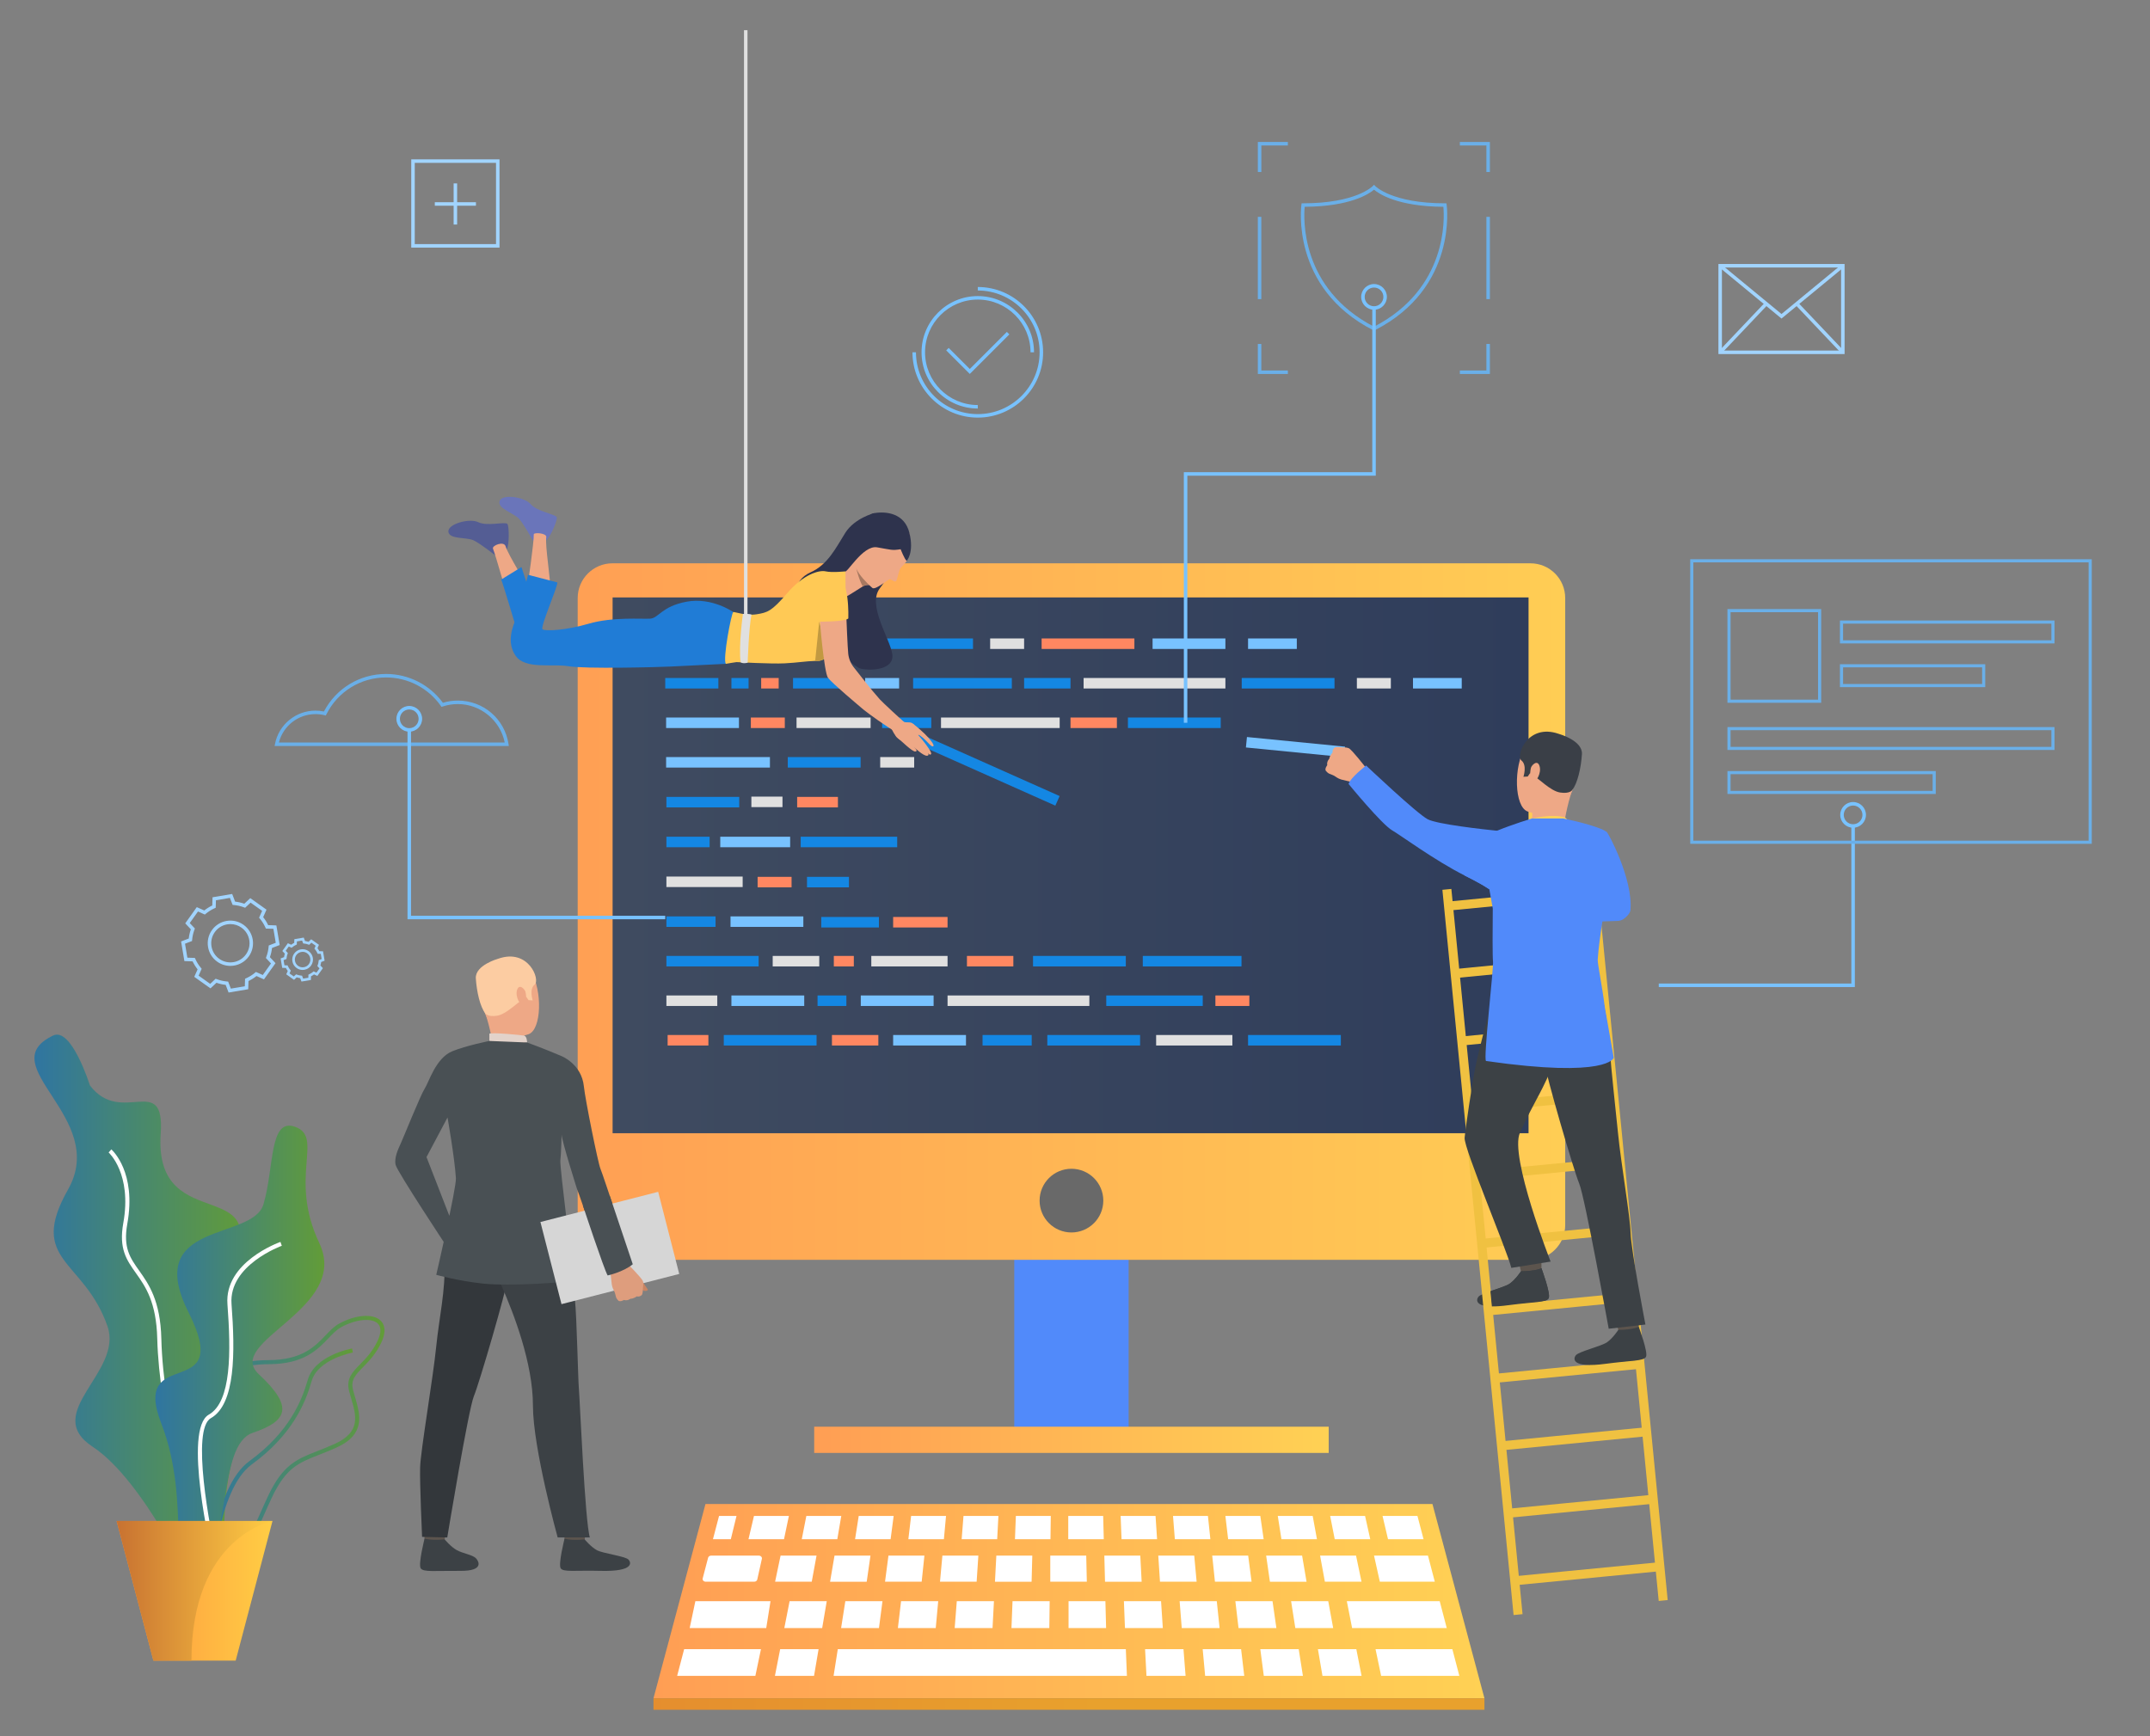 <?xml version="1.0" encoding="UTF-8" standalone="no"?>
<!DOCTYPE svg PUBLIC "-//W3C//DTD SVG 1.1//EN" "http://www.w3.org/Graphics/SVG/1.1/DTD/svg11.dtd">
<svg width="100%" height="100%" viewBox="0 0 593 479" version="1.1" xmlns="http://www.w3.org/2000/svg" xmlns:xlink="http://www.w3.org/1999/xlink" xml:space="preserve" xmlns:serif="http://www.serif.com/" style="fill-rule:evenodd;clip-rule:evenodd;stroke-linejoin:round;stroke-miterlimit:2;">
    <rect x="0" y="0" width="593" height="479" fill="#808080" stroke="none"/>
    <g id="Artboard1" transform="matrix(1,0,0,1,-39.746,-10.963)">
        <rect x="39.746" y="10.963" width="592.824" height="478.625" style="fill:none;"/>
        <g transform="matrix(1,0,0,1,0.746,0.963)">
            <path d="M53.652,295.669C58.735,293.237 63.794,309.419 63.794,309.419C72.434,320.835 84.507,305.647 83.327,322.713C81.261,352.574 117.699,332.103 100.888,363.279C84.077,394.456 115.731,380.908 105.285,406.046C94.838,431.185 108.378,461.167 92.66,448.847C92.66,448.847 78.819,418.495 64.545,409.104C50.272,399.715 73.097,388.573 68.631,375.818C62.144,357.293 46.516,358.021 57.784,338.113C69.053,318.206 36.374,303.932 53.652,295.669Z" style="fill:url(#_Linear1);"/>
            <path d="M97.637,437.424C90.823,432.633 82.85,399.239 82.374,379.351C82.129,369.162 79.118,364.918 76.461,361.173C73.921,357.594 71.728,354.502 73.006,347.403C75.448,333.839 69.028,327.982 68.962,327.925L69.706,327.078C69.991,327.328 76.677,333.367 74.115,347.604C72.921,354.235 74.889,357.01 77.38,360.521C79.995,364.206 83.249,368.791 83.501,379.323C84.01,400.669 92.163,432.197 98.285,436.502L97.637,437.424Z" style="fill:white;fill-rule:nonzero;"/>
            <path d="M133.102,376.126C131.852,376.809 130.804,377.904 129.593,379.173C126.565,382.344 122.797,386.29 113.25,386.335C108.496,386.357 105.833,386.978 104.617,388.344C103.286,389.839 103.577,392.43 103.979,396.015C104.13,397.368 104.302,398.902 104.407,400.57C105.053,410.827 99.175,417.993 98.924,418.293C95.505,422.364 91.633,430.468 93.252,435.097C93.881,436.896 95.32,438.035 97.528,438.481C105.235,440.039 107.363,435.218 110.888,427.229C111.534,425.765 112.203,424.25 112.962,422.646C117.045,414.025 120.855,412.531 126.622,410.269C128.005,409.725 129.574,409.109 131.286,408.34C138.573,405.064 137.258,400.567 135.867,395.807C135.667,395.125 135.469,394.446 135.296,393.774C134.419,390.348 136.149,388.582 138.339,386.348C139.915,384.74 141.7,382.919 143.112,379.968C143.852,378.421 144.461,376.319 143.168,375.093C141.465,373.479 137.137,373.923 133.102,376.126ZM100.187,439.898C99.307,439.898 98.352,439.798 97.305,439.586C94.679,439.056 92.958,437.67 92.188,435.469C90.351,430.216 94.606,421.683 98.061,417.57C98.118,417.501 103.899,410.436 103.283,400.643C103.179,399.001 103.009,397.481 102.859,396.141C102.424,392.265 102.11,389.465 103.775,387.595C105.242,385.945 108.074,385.232 113.244,385.208C122.313,385.165 125.897,381.412 128.779,378.395C130.002,377.113 131.158,375.903 132.562,375.137C137.081,372.67 141.867,372.308 143.943,374.275C144.929,375.209 145.762,377.04 144.128,380.454C142.636,383.573 140.7,385.55 139.144,387.136C137.051,389.271 135.668,390.683 136.389,393.494C136.558,394.155 136.752,394.821 136.948,395.49C138.346,400.271 139.93,405.69 131.748,409.368C130.011,410.148 128.429,410.77 127.033,411.317C121.321,413.559 117.873,414.912 113.981,423.128C113.228,424.719 112.562,426.227 111.919,427.684C108.85,434.639 106.528,439.898 100.187,439.898Z" style="fill:url(#_Linear2);"/>
            <path d="M97.427,446.404L96.302,446.345C96.357,445.288 97.776,420.368 107.783,413.074C118.76,405.073 122.221,396.475 123.869,390.703C125.812,383.902 135.697,382.084 136.117,382.01L136.313,383.119C136.217,383.137 126.701,384.89 124.953,391.012C123.259,396.943 119.705,405.779 108.446,413.985C98.869,420.965 97.44,446.15 97.427,446.404Z" style="fill:url(#_Linear3);"/>
            <path d="M120.304,320.817C113.193,318.379 114.67,332.085 111.665,342.228C108.66,352.369 78.235,346.651 91.006,372.047C103.777,397.443 74.855,380.54 83.494,402.701C92.132,424.863 84.244,448.564 93.635,442.535C103.026,436.507 98.911,408.6 108.677,405.284C118.443,401.968 120.037,398.1 110.367,389.085C100.698,380.07 135.705,371.121 127.065,352.918C118.426,334.715 128.521,323.634 120.304,320.817Z" style="fill:url(#_Linear4);"/>
            <path d="M97.992,441.474C97.098,437.68 89.46,404.293 96.586,400.257C102.869,396.7 102.713,382.865 101.733,369.801C100.866,358.236 115.719,352.831 116.352,352.606L116.729,353.669C116.582,353.721 102.055,359.012 102.857,369.717C103.864,383.133 103.972,397.37 97.142,401.237C91.73,404.302 96.712,431.135 99.089,441.215L97.992,441.474Z" style="fill:white;fill-rule:nonzero;"/>
            <path d="M114.159,429.585L104.005,468.106L81.314,468.106L71.16,429.585L114.159,429.585Z" style="fill:url(#_Linear5);"/>
            <path d="M114.159,429.585C114.159,429.585 91.806,433.782 91.806,468.106L81.314,468.106L71.16,429.585L114.159,429.585Z" style="fill:url(#_Linear6);"/>
            <path d="M550.593,282.293L496.514,282.293L496.514,281.327L549.627,281.327L549.627,237.697L550.593,237.697L550.593,282.293Z" style="fill:rgb(120,194,255);fill-rule:nonzero;"/>
            <path d="M516.315,203.015L540.448,203.015L540.448,178.883L516.315,178.883L516.315,203.015ZM541.311,203.877L515.455,203.877L515.455,178.021L541.311,178.021L541.311,203.877Z" style="fill:rgb(106,175,232);fill-rule:nonzero;"/>
            <path d="M547.344,186.64L604.801,186.64L604.801,182.043L547.344,182.043L547.344,186.64ZM605.662,187.501L546.481,187.501L546.481,181.181L605.662,181.181L605.662,187.501Z" style="fill:rgb(106,175,232);fill-rule:nonzero;"/>
            <path d="M516.315,216.033L604.801,216.033L604.801,211.436L516.315,211.436L516.315,216.033ZM605.662,216.895L515.455,216.895L515.455,210.574L605.662,210.574L605.662,216.895Z" style="fill:rgb(106,175,232);fill-rule:nonzero;"/>
            <path d="M516.315,228.171L572.051,228.171L572.051,223.574L516.315,223.574L516.315,228.171ZM572.912,229.032L515.455,229.032L515.455,222.712L572.912,222.712L572.912,229.032Z" style="fill:rgb(106,175,232);fill-rule:nonzero;"/>
            <path d="M547.344,198.696L585.696,198.696L585.696,194.1L547.344,194.1L547.344,198.696ZM586.558,199.558L546.481,199.558L546.481,193.238L586.558,193.238L586.558,199.558Z" style="fill:rgb(106,175,232);fill-rule:nonzero;"/>
            <path d="M506.046,241.916L615.071,241.916L615.071,165.138L506.046,165.138L506.046,241.916ZM615.933,242.777L505.185,242.777L505.185,164.276L615.933,164.276L615.933,242.777Z" style="fill:rgb(106,175,232);fill-rule:nonzero;"/>
            <path d="M550.11,232.22C548.687,232.22 547.529,233.377 547.529,234.801C547.529,236.224 548.687,237.381 550.11,237.381C551.533,237.381 552.69,236.224 552.69,234.801C552.69,233.377 551.533,232.22 550.11,232.22ZM550.11,238.347C548.155,238.347 546.563,236.756 546.563,234.801C546.563,232.845 548.155,231.254 550.11,231.254C552.065,231.254 553.656,232.845 553.656,234.801C553.656,236.756 552.065,238.347 550.11,238.347Z" style="fill:rgb(120,194,255);fill-rule:nonzero;"/>
            <path d="M115.929,214.826L178.204,214.826C176.991,208.746 171.53,204.228 165.275,204.228C163.855,204.228 162.459,204.453 161.122,204.897L160.782,205.01L160.575,204.717C157.12,199.814 151.485,196.887 145.502,196.887C138.491,196.887 132.181,200.78 129.035,207.046L128.862,207.391L128.487,207.298C127.683,207.1 126.852,206.999 126.017,206.999C121.243,206.999 117.091,210.256 115.929,214.826ZM179.344,215.792L114.739,215.792L114.851,215.217C115.889,209.895 120.584,206.033 126.017,206.033C126.801,206.033 127.583,206.114 128.345,206.275C131.711,199.878 138.25,195.921 145.502,195.921C151.681,195.921 157.506,198.887 161.157,203.873C162.489,203.468 163.872,203.263 165.275,203.263C172.306,203.263 178.186,208.298 179.257,215.235L179.344,215.792Z" style="fill:rgb(106,175,232);fill-rule:nonzero;"/>
            <path d="M434.09,424.91L233.579,424.91L219.238,478.508L448.431,478.508L434.09,424.91Z" style="fill:url(#_Linear7);"/>
            <path d="M235.158,439.145L248.278,439.145C248.826,439.145 249.239,439.57 249.137,440.03L247.867,445.737C247.788,446.09 247.427,446.345 247.007,446.345L233.663,446.345C233.103,446.345 232.687,445.902 232.81,445.436L234.304,439.729C234.394,439.387 234.749,439.145 235.158,439.145Z" style="fill:white;fill-rule:nonzero;"/>
            <path d="M254.293,439.145L264.212,439.145L262.892,446.345L252.785,446.345L254.293,439.145Z" style="fill:white;fill-rule:nonzero;"/>
            <path d="M269.171,439.145L279.089,439.145L278.051,446.345L267.943,446.354L269.171,439.145Z" style="fill:white;fill-rule:nonzero;"/>
            <path d="M284.048,439.145L293.966,439.145L293.212,446.345L283.105,446.345L284.048,439.145Z" style="fill:white;fill-rule:nonzero;"/>
            <path d="M298.925,439.145L308.844,439.145L308.372,446.345L298.265,446.345L298.925,439.145Z" style="fill:white;fill-rule:nonzero;"/>
            <path d="M313.802,439.145L323.721,439.145L323.532,446.345L313.425,446.354L313.802,439.145Z" style="fill:white;fill-rule:nonzero;"/>
            <path d="M432.854,439.145L417.977,439.145L419.579,446.345L434.739,446.345L432.854,439.145Z" style="fill:white;fill-rule:nonzero;"/>
            <path d="M413.018,439.145L403.099,439.145L404.419,446.345L414.526,446.345L413.018,439.145Z" style="fill:white;fill-rule:nonzero;"/>
            <path d="M398.14,439.145L388.223,439.145L389.26,446.345L399.367,446.354L398.14,439.145Z" style="fill:white;fill-rule:nonzero;"/>
            <path d="M383.264,439.145L373.345,439.145L374.099,446.345L384.206,446.345L383.264,439.145Z" style="fill:white;fill-rule:nonzero;"/>
            <path d="M368.386,439.145L358.468,439.145L358.939,446.345L369.045,446.345L368.386,439.145Z" style="fill:white;fill-rule:nonzero;"/>
            <path d="M353.508,439.145L343.59,439.145L343.778,446.345L353.886,446.354L353.508,439.145Z" style="fill:white;fill-rule:nonzero;"/>
            <path d="M328.68,439.145L338.598,439.145L338.763,446.345L328.68,446.345L328.68,439.145Z" style="fill:white;fill-rule:nonzero;"/>
            <path d="M230.794,451.709L251.519,451.709L250.339,459.136L229.221,459.136L230.794,451.709Z" style="fill:white;fill-rule:nonzero;"/>
            <path d="M436.09,451.709L410.472,451.709L411.931,459.136L438.035,459.136L436.09,451.709Z" style="fill:white;fill-rule:nonzero;"/>
            <path d="M405.348,451.709L395.101,451.709L396.268,459.136L406.71,459.136L405.348,451.709Z" style="fill:white;fill-rule:nonzero;"/>
            <path d="M389.978,451.709L379.729,451.709L380.605,459.136L391.047,459.136L389.978,451.709Z" style="fill:white;fill-rule:nonzero;"/>
            <path d="M374.606,451.709L364.358,451.709L364.942,459.136L375.384,459.136L374.606,451.709Z" style="fill:white;fill-rule:nonzero;"/>
            <path d="M359.235,451.709L348.988,451.709L349.28,459.136L359.722,459.136L359.235,451.709Z" style="fill:white;fill-rule:nonzero;"/>
            <path d="M227.698,464.947L248.886,464.947L247.34,472.324L225.766,472.324L227.698,464.947Z" style="fill:white;fill-rule:nonzero;"/>
            <path d="M254.183,464.947L264.777,464.947L263.521,472.324L252.734,472.324L254.183,464.947Z" style="fill:white;fill-rule:nonzero;"/>
            <path d="M270.075,464.947L349.523,464.947L349.819,472.324L268.915,472.324L270.075,464.947Z" style="fill:white;fill-rule:nonzero;"/>
            <path d="M354.827,464.947L365.421,464.947L366.001,472.324L355.214,472.324L354.827,464.947Z" style="fill:white;fill-rule:nonzero;"/>
            <path d="M370.718,464.947L381.312,464.947L382.182,472.324L371.394,472.324L370.718,464.947Z" style="fill:white;fill-rule:nonzero;"/>
            <path d="M386.609,464.947L397.203,464.947L398.362,472.324L387.576,472.324L386.609,464.947Z" style="fill:white;fill-rule:nonzero;"/>
            <path d="M402.5,464.947L413.094,464.947L414.544,472.324L403.756,472.324L402.5,464.947Z" style="fill:white;fill-rule:nonzero;"/>
            <path d="M418.392,464.947L439.579,464.947L441.512,472.324L419.937,472.324L418.392,464.947Z" style="fill:white;fill-rule:nonzero;"/>
            <path d="M343.886,451.709L333.722,451.709L333.722,459.136L344.081,459.136L343.886,451.709Z" style="fill:white;fill-rule:nonzero;"/>
            <path d="M328.515,451.709L318.268,451.709L317.976,459.136L328.417,459.136L328.515,451.709Z" style="fill:white;fill-rule:nonzero;"/>
            <path d="M313.144,451.709L302.897,451.709L302.313,459.136L312.755,459.136L313.144,451.709Z" style="fill:white;fill-rule:nonzero;"/>
            <path d="M297.773,451.709L287.526,451.709L286.65,459.136L297.092,459.136L297.773,451.709Z" style="fill:white;fill-rule:nonzero;"/>
            <path d="M282.402,451.709L272.155,451.709L270.988,459.136L281.43,459.136L282.402,451.709Z" style="fill:white;fill-rule:nonzero;"/>
            <path d="M267.032,451.709L256.784,451.709L255.325,459.136L265.767,459.136L267.032,451.709Z" style="fill:white;fill-rule:nonzero;"/>
            <path d="M235.642,434.62L237.326,428.192L242.142,428.192L240.57,434.62L235.642,434.62Z" style="fill:white;fill-rule:nonzero;"/>
            <path d="M246.958,428.192L256.588,428.192L255.242,434.62L245.442,434.62L246.958,428.192Z" style="fill:white;fill-rule:nonzero;"/>
            <path d="M261.403,428.192L271.036,428.192L269.941,434.62L260.14,434.62L261.403,428.192Z" style="fill:white;fill-rule:nonzero;"/>
            <path d="M275.851,428.192L285.482,428.192L284.641,434.62L274.841,434.62L275.851,428.192Z" style="fill:white;fill-rule:nonzero;"/>
            <path d="M290.298,428.192L299.93,428.192L299.34,434.62L289.54,434.62L290.298,428.192Z" style="fill:white;fill-rule:nonzero;"/>
            <path d="M304.745,428.192L314.376,428.192L314.039,434.62L304.24,434.62L304.745,428.192Z" style="fill:white;fill-rule:nonzero;"/>
            <path d="M319.191,428.192L328.823,428.192L328.739,434.62L318.939,434.62L319.191,428.192Z" style="fill:white;fill-rule:nonzero;"/>
            <path d="M333.639,428.192L343.27,428.192L343.438,434.62L333.639,434.62L333.639,428.192Z" style="fill:white;fill-rule:nonzero;"/>
            <path d="M348.085,428.192L357.718,428.192L358.138,434.62L348.339,434.62L348.085,428.192Z" style="fill:white;fill-rule:nonzero;"/>
            <path d="M362.532,428.192L372.164,428.192L372.838,434.62L363.038,434.62L362.532,428.192Z" style="fill:white;fill-rule:nonzero;"/>
            <path d="M376.979,428.192L386.61,428.192L387.536,434.62L377.738,434.62L376.979,428.192Z" style="fill:white;fill-rule:nonzero;"/>
            <path d="M391.427,428.192L401.058,428.192L402.236,434.62L392.437,434.62L391.427,428.192Z" style="fill:white;fill-rule:nonzero;"/>
            <path d="M405.873,428.192L415.505,428.192L416.936,434.62L407.137,434.62L405.873,428.192Z" style="fill:white;fill-rule:nonzero;"/>
            <path d="M420.32,428.192L429.951,428.192L431.636,434.62L421.835,434.62L420.32,428.192Z" style="fill:white;fill-rule:nonzero;"/>
            <rect x="219.238" y="478.508" width="229.193" height="3.163" style="fill:url(#_Linear8);"/>
            <rect x="318.749" y="311.393" width="31.543" height="95.805" style="fill:rgb(81,138,250);fill-rule:nonzero;"/>
            <path d="M207.922,357.543L461.119,357.543C466.413,357.543 470.706,353.251 470.706,347.956L470.706,174.987C470.706,169.692 466.413,165.4 461.119,165.4L207.922,165.4C202.627,165.4 198.335,169.692 198.335,174.987L198.335,347.956C198.335,353.251 202.627,357.543 207.922,357.543Z" style="fill:url(#_Linear9);"/>
            <rect x="207.963" y="174.811" width="252.632" height="147.807" style="fill:url(#_Linear10);"/>
            <path d="M325.735,341.21C325.735,346.063 329.668,349.997 334.521,349.997C339.373,349.997 343.307,346.063 343.307,341.21C343.307,336.358 339.373,332.425 334.521,332.425C329.668,332.425 325.735,336.358 325.735,341.21Z" style="fill:rgb(105,105,105);fill-rule:nonzero;"/>
            <rect x="263.567" y="403.582" width="141.906" height="7.232" style="fill:url(#_Linear11);"/>
            <path d="M398.853,67.049C398.563,70.12 397.598,89.58 417.977,100.125C438.355,89.58 437.39,70.12 437.101,67.049C424.443,66.971 419.294,63.445 417.977,62.327C416.66,63.445 411.51,66.971 398.853,67.049ZM417.977,101.211L417.757,101.098C394.831,89.394 397.91,66.725 397.943,66.498L398.005,66.085L398.421,66.085C412.997,66.085 417.578,61.387 417.623,61.34L417.979,60.962L418.331,61.341C418.374,61.387 422.956,66.085 437.531,66.085L437.948,66.085L438.01,66.498C438.044,66.725 441.122,89.394 418.195,101.098L417.977,101.211Z" style="fill:rgb(106,175,232);fill-rule:nonzero;"/>
            <rect x="222.483" y="186.128" width="28.294" height="2.897" style="fill:rgb(224,224,224);fill-rule:nonzero;"/>
            <rect x="258.696" y="207.943" width="20.429" height="2.897" style="fill:rgb(224,224,224);fill-rule:nonzero;"/>
            <rect x="282.307" y="207.943" width="13.556" height="2.897" style="fill:rgb(20,135,227);fill-rule:nonzero;"/>
            <rect x="310.003" y="295.523" width="13.556" height="2.898" style="fill:rgb(20,135,227);fill-rule:nonzero;"/>
            <rect x="222.804" y="262.802" width="13.556" height="2.896" style="fill:rgb(20,135,227);fill-rule:nonzero;"/>
            <rect x="298.542" y="207.943" width="32.73" height="2.897" style="fill:rgb(224,224,224);fill-rule:nonzero;"/>
            <rect x="222.804" y="251.814" width="21.032" height="2.896" style="fill:rgb(224,224,224);fill-rule:nonzero;"/>
            <rect x="279.317" y="273.709" width="21.032" height="2.897" style="fill:rgb(224,224,224);fill-rule:nonzero;"/>
            <rect x="357.877" y="295.523" width="21.032" height="2.898" style="fill:rgb(224,224,224);fill-rule:nonzero;"/>
            <rect x="252.122" y="273.709" width="12.839" height="2.897" style="fill:rgb(224,224,224);fill-rule:nonzero;"/>
            <rect x="222.804" y="273.709" width="25.438" height="2.897" style="fill:rgb(20,135,227);fill-rule:nonzero;"/>
            <rect x="222.804" y="284.616" width="14.03" height="2.898" style="fill:rgb(224,224,224);fill-rule:nonzero;"/>
            <rect x="256.282" y="186.128" width="20.086" height="2.897" style="fill:rgb(120,194,255);fill-rule:nonzero;"/>
            <rect x="256.282" y="218.85" width="20.086" height="2.898" style="fill:rgb(20,135,227);fill-rule:nonzero;"/>
            <rect x="246.239" y="229.758" width="8.582" height="2.897" style="fill:rgb(224,224,224);fill-rule:nonzero;"/>
            <rect x="237.657" y="240.826" width="19.276" height="2.897" style="fill:rgb(120,194,255);fill-rule:nonzero;"/>
            <rect x="259.846" y="240.826" width="26.613" height="2.897" style="fill:rgb(20,135,227);fill-rule:nonzero;"/>
            <rect x="344.123" y="284.616" width="26.611" height="2.898" style="fill:rgb(20,135,227);fill-rule:nonzero;"/>
            <rect x="222.804" y="229.838" width="20.086" height="2.897" style="fill:rgb(20,135,227);fill-rule:nonzero;"/>
            <rect x="222.804" y="240.826" width="11.918" height="2.897" style="fill:rgb(20,135,227);fill-rule:nonzero;"/>
            <rect x="258.867" y="229.838" width="11.244" height="2.897" style="fill:rgb(255,135,97);fill-rule:nonzero;"/>
            <rect x="223.141" y="295.523" width="11.244" height="2.898" style="fill:rgb(255,135,97);fill-rule:nonzero;"/>
            <rect x="222.724" y="207.943" width="20.086" height="2.897" style="fill:rgb(120,194,255);fill-rule:nonzero;"/>
            <rect x="240.487" y="262.802" width="20.086" height="2.896" style="fill:rgb(120,194,255);fill-rule:nonzero;"/>
            <rect x="240.734" y="284.616" width="20.086" height="2.898" style="fill:rgb(120,194,255);fill-rule:nonzero;"/>
            <rect x="276.416" y="284.616" width="20.086" height="2.898" style="fill:rgb(120,194,255);fill-rule:nonzero;"/>
            <rect x="222.724" y="218.85" width="28.632" height="2.898" style="fill:rgb(120,194,255);fill-rule:nonzero;"/>
            <rect x="356.897" y="186.128" width="20.086" height="2.897" style="fill:rgb(120,194,255);fill-rule:nonzero;"/>
            <rect x="285.343" y="295.523" width="20.087" height="2.898" style="fill:rgb(120,194,255);fill-rule:nonzero;"/>
            <rect x="383.232" y="186.128" width="13.446" height="2.897" style="fill:rgb(120,194,255);fill-rule:nonzero;"/>
            <rect x="428.723" y="197.036" width="13.445" height="2.896" style="fill:rgb(120,194,255);fill-rule:nonzero;"/>
            <rect x="281.775" y="186.128" width="25.591" height="2.897" style="fill:rgb(20,135,227);fill-rule:nonzero;"/>
            <rect x="383.232" y="295.523" width="25.591" height="2.898" style="fill:rgb(20,135,227);fill-rule:nonzero;"/>
            <rect x="238.63" y="295.523" width="25.59" height="2.898" style="fill:rgb(20,135,227);fill-rule:nonzero;"/>
            <rect x="381.484" y="197.036" width="25.59" height="2.896" style="fill:rgb(20,135,227);fill-rule:nonzero;"/>
            <rect x="350.099" y="207.943" width="25.59" height="2.897" style="fill:rgb(20,135,227);fill-rule:nonzero;"/>
            <rect x="327.862" y="295.523" width="25.59" height="2.898" style="fill:rgb(20,135,227);fill-rule:nonzero;"/>
            <rect x="323.924" y="273.709" width="25.591" height="2.897" style="fill:rgb(20,135,227);fill-rule:nonzero;"/>
            <rect x="268.98" y="273.709" width="5.517" height="2.897" style="fill:rgb(255,135,97);fill-rule:nonzero;"/>
            <path d="M409.689,218.865L382.64,216.204L382.923,213.32L409.973,215.981L409.689,218.865Z" style="fill:rgb(120,194,255);fill-rule:nonzero;"/>
            <rect x="326.293" y="186.128" width="25.59" height="2.897" style="fill:rgb(255,135,97);fill-rule:nonzero;"/>
            <path d="M330.077,232.25L290.442,214.577L291.626,211.933L331.26,229.605L330.077,232.25Z" style="fill:rgb(20,135,227);fill-rule:nonzero;"/>
            <rect x="285.343" y="262.963" width="15.006" height="2.896" style="fill:rgb(255,135,97);fill-rule:nonzero;"/>
            <rect x="312.098" y="186.128" width="9.366" height="2.897" style="fill:rgb(224,224,224);fill-rule:nonzero;"/>
            <rect x="281.775" y="218.85" width="9.368" height="2.898" style="fill:rgb(224,224,224);fill-rule:nonzero;"/>
            <rect x="413.246" y="197.036" width="9.367" height="2.896" style="fill:rgb(224,224,224);fill-rule:nonzero;"/>
            <rect x="222.483" y="197.036" width="14.654" height="2.896" style="fill:rgb(20,135,227);fill-rule:nonzero;"/>
            <rect x="261.583" y="251.895" width="11.57" height="2.896" style="fill:rgb(20,135,227);fill-rule:nonzero;"/>
            <rect x="240.734" y="197.036" width="4.732" height="2.896" style="fill:rgb(20,135,227);fill-rule:nonzero;"/>
            <rect x="337.873" y="197.036" width="39.11" height="2.896" style="fill:rgb(224,224,224);fill-rule:nonzero;"/>
            <rect x="300.349" y="284.616" width="39.109" height="2.898" style="fill:rgb(224,224,224);fill-rule:nonzero;"/>
            <rect x="248.942" y="197.036" width="4.829" height="2.896" style="fill:rgb(255,135,97);fill-rule:nonzero;"/>
            <rect x="321.464" y="197.036" width="12.797" height="2.896" style="fill:rgb(20,135,227);fill-rule:nonzero;"/>
            <rect x="334.261" y="207.943" width="12.795" height="2.897" style="fill:rgb(255,135,97);fill-rule:nonzero;"/>
            <rect x="305.7" y="273.709" width="12.795" height="2.897" style="fill:rgb(255,135,97);fill-rule:nonzero;"/>
            <rect x="268.465" y="295.523" width="12.796" height="2.898" style="fill:rgb(255,135,97);fill-rule:nonzero;"/>
            <rect x="290.853" y="197.036" width="27.224" height="2.896" style="fill:rgb(20,135,227);fill-rule:nonzero;"/>
            <rect x="354.198" y="273.709" width="27.225" height="2.897" style="fill:rgb(20,135,227);fill-rule:nonzero;"/>
            <rect x="265.512" y="262.963" width="15.905" height="2.896" style="fill:rgb(20,135,227);fill-rule:nonzero;"/>
            <rect x="264.489" y="284.616" width="7.953" height="2.898" style="fill:rgb(20,135,227);fill-rule:nonzero;"/>
            <rect x="277.623" y="197.036" width="9.367" height="2.896" style="fill:rgb(120,194,255);fill-rule:nonzero;"/>
            <rect x="374.226" y="284.616" width="9.366" height="2.898" style="fill:rgb(255,135,97);fill-rule:nonzero;"/>
            <rect x="246.094" y="207.943" width="9.366" height="2.897" style="fill:rgb(255,135,97);fill-rule:nonzero;"/>
            <rect x="247.961" y="251.895" width="9.367" height="2.896" style="fill:rgb(255,135,97);fill-rule:nonzero;"/>
            <rect x="257.73" y="197.036" width="16.32" height="2.896" style="fill:rgb(20,135,227);fill-rule:nonzero;"/>
            <path d="M222.483,263.594L151.397,263.594L151.397,211.363L152.363,211.363L152.363,262.629L222.483,262.629L222.483,263.594Z" style="fill:rgb(120,194,255);fill-rule:nonzero;"/>
            <path d="M366.484,209.391L365.519,209.391L365.519,140.261L417.494,140.261L417.494,94.967L418.46,94.967L418.46,141.227L366.484,141.227L366.484,209.391Z" style="fill:rgb(120,194,255);fill-rule:nonzero;"/>
            <path d="M218.897,306.826C218.894,306.824 218.89,306.823 218.885,306.824C218.937,306.848 218.944,306.85 218.897,306.826Z" style="fill:rgb(50,54,87);fill-rule:nonzero;"/>
            <path d="M449.933,113.168L441.646,113.168L441.646,112.203L448.968,112.203L448.968,104.889L449.933,104.889L449.933,113.168Z" style="fill:rgb(106,175,232);fill-rule:nonzero;"/>
            <path d="M394.213,113.168L385.927,113.168L385.927,104.889L386.892,104.889L386.892,112.203L394.213,112.203L394.213,113.168Z" style="fill:rgb(106,175,232);fill-rule:nonzero;"/>
            <path d="M386.896,57.452L385.93,57.452L385.93,49.165L394.21,49.165L394.21,50.131L386.896,50.131L386.896,57.452Z" style="fill:rgb(106,175,232);fill-rule:nonzero;"/>
            <path d="M449.933,57.449L448.968,57.449L448.968,50.135L441.646,50.135L441.646,49.169L449.933,49.169L449.933,57.449Z" style="fill:rgb(106,175,232);fill-rule:nonzero;"/>
            <rect x="448.968" y="69.822" width="0.965" height="22.694" style="fill:rgb(106,175,232);fill-rule:nonzero;"/>
            <rect x="385.927" y="69.822" width="0.965" height="22.694" style="fill:rgb(106,175,232);fill-rule:nonzero;"/>
            <path d="M151.88,205.719C150.457,205.719 149.299,206.876 149.299,208.299C149.299,209.723 150.457,210.88 151.88,210.88C153.303,210.88 154.46,209.723 154.46,208.299C154.46,206.876 153.303,205.719 151.88,205.719ZM151.88,211.846C149.924,211.846 148.333,210.255 148.333,208.299C148.333,206.344 149.924,204.752 151.88,204.752C153.835,204.752 155.426,206.344 155.426,208.299C155.426,210.255 153.835,211.846 151.88,211.846Z" style="fill:rgb(120,194,255);fill-rule:nonzero;"/>
            <path d="M417.977,89.323C416.553,89.323 415.396,90.48 415.396,91.904C415.396,93.327 416.553,94.484 417.977,94.484C419.399,94.484 420.557,93.327 420.557,91.904C420.557,90.48 419.399,89.323 417.977,89.323ZM417.977,95.45C416.021,95.45 414.43,93.859 414.43,91.904C414.43,89.948 416.021,88.357 417.977,88.357C419.932,88.357 421.522,89.948 421.522,91.904C421.522,93.859 419.932,95.45 417.977,95.45Z" style="fill:rgb(120,194,255);fill-rule:nonzero;"/>
            <path d="M153.394,77.339L175.808,77.339L175.808,54.925L153.394,54.925L153.394,77.339ZM176.773,78.305L152.428,78.305L152.428,53.959L176.773,53.959L176.773,78.305Z" style="fill:rgb(161,212,255);fill-rule:nonzero;"/>
            <rect x="164.118" y="60.595" width="0.965" height="11.347" style="fill:rgb(161,212,255);fill-rule:nonzero;"/>
            <rect x="158.927" y="65.786" width="11.347" height="0.965" style="fill:rgb(161,212,255);fill-rule:nonzero;"/>
            <path d="M513.931,106.705L546.797,106.705L546.797,83.795L513.931,83.795L513.931,106.705ZM547.763,107.671L512.965,107.671L512.965,82.83L547.763,82.83L547.763,107.671Z" style="fill:rgb(161,212,255);fill-rule:nonzero;"/>
            <path d="M530.363,97.876L513.14,83.686L513.754,82.94L530.363,96.625L546.973,82.94L547.586,83.686L530.363,97.876Z" style="fill:rgb(161,212,255);fill-rule:nonzero;"/>
            <path d="M546.93,107.521L534.439,94.353L535.141,93.688L547.631,106.856L546.93,107.521Z" style="fill:rgb(161,212,255);fill-rule:nonzero;"/>
            <path d="M513.797,107.521L513.097,106.856L525.586,93.688L526.286,94.353L513.797,107.521Z" style="fill:rgb(161,212,255);fill-rule:nonzero;"/>
            <path d="M122.468,272.579C121.799,272.579 121.141,272.892 120.724,273.477C120.393,273.941 120.263,274.508 120.358,275.07C120.453,275.633 120.761,276.126 121.226,276.457L121.227,276.457C121.691,276.787 122.259,276.918 122.82,276.823C123.383,276.728 123.876,276.42 124.206,275.955C124.89,274.994 124.665,273.658 123.704,272.975C123.33,272.707 122.897,272.579 122.468,272.579ZM122.459,277.578C121.87,277.578 121.296,277.395 120.806,277.047L120.807,277.047C119.521,276.133 119.219,274.342 120.134,273.057C121.049,271.771 122.839,271.47 124.124,272.385C125.41,273.299 125.711,275.09 124.797,276.375C124.354,276.997 123.694,277.41 122.941,277.537C122.78,277.564 122.619,277.578 122.459,277.578ZM120.668,278.781L120.88,278.862C121.265,279.01 121.668,279.103 122.081,279.138L122.307,279.158L122.617,279.969L124.042,279.728L124.07,278.86L124.278,278.768C124.656,278.6 125.007,278.379 125.321,278.114L125.495,277.969L126.287,278.323L127.125,277.145L126.531,276.512L126.612,276.3C126.759,275.916 126.852,275.512 126.887,275.101L126.907,274.874L127.718,274.563L127.478,273.139L126.609,273.111L126.518,272.904C126.349,272.526 126.129,272.174 125.865,271.86L125.719,271.687L126.072,270.894L124.894,270.057L124.262,270.65L124.05,270.568C123.665,270.422 123.262,270.329 122.85,270.294L122.624,270.273L122.313,269.463L120.888,269.703L120.86,270.57L120.653,270.664C120.275,270.832 119.924,271.052 119.61,271.316L119.436,271.463L118.643,271.109L117.805,272.287L118.399,272.92L118.318,273.131C118.171,273.516 118.078,273.919 118.043,274.331L118.024,274.557L117.212,274.868L117.453,276.294L118.32,276.32L118.413,276.527C118.582,276.906 118.801,277.258 119.066,277.571L119.212,277.744L118.858,278.537L120.036,279.375L120.668,278.781ZM122.153,280.781L121.791,279.835C121.466,279.792 121.147,279.719 120.838,279.616L120.099,280.31L117.956,278.784L118.368,277.858C118.17,277.601 117.997,277.323 117.85,277.03L116.837,276.998L116.399,274.402L117.346,274.041C117.388,273.717 117.461,273.397 117.564,273.089L116.872,272.35L118.397,270.206L119.322,270.619C119.581,270.42 119.857,270.247 120.15,270.101L120.183,269.088L122.778,268.65L123.14,269.597C123.464,269.64 123.783,269.712 124.093,269.814L124.831,269.122L126.975,270.647L126.563,271.572C126.76,271.831 126.935,272.108 127.081,272.401L128.093,272.433L128.531,275.027L127.584,275.391C127.542,275.715 127.469,276.033 127.366,276.343L128.059,277.081L126.534,279.226L125.608,278.813C125.35,279.012 125.073,279.185 124.78,279.331L124.748,280.344L122.153,280.781Z" style="fill:rgb(161,212,255);fill-rule:nonzero;"/>
            <path d="M102.554,264.929C102.259,264.929 101.962,264.953 101.666,265.003C100.274,265.237 99.057,266 98.239,267.149C97.421,268.299 97.1,269.698 97.334,271.09C97.568,272.48 98.331,273.698 99.48,274.516C101.854,276.204 105.158,275.647 106.847,273.274C107.665,272.125 107.986,270.727 107.752,269.335C107.518,267.943 106.755,266.727 105.606,265.908C104.702,265.265 103.642,264.929 102.554,264.929ZM102.535,276.458C101.282,276.458 100.017,276.083 98.92,275.302C97.561,274.335 96.659,272.896 96.381,271.25C96.104,269.604 96.484,267.949 97.452,266.59C99.45,263.783 103.359,263.123 106.166,265.122C108.973,267.119 109.631,271.027 107.634,273.835C106.417,275.545 104.49,276.458 102.535,276.458ZM98.48,280L98.762,280.107C99.678,280.459 100.642,280.68 101.625,280.764L101.928,280.79L102.668,282.725L106.525,282.074L106.591,280.004L106.868,279.881C107.769,279.479 108.607,278.955 109.358,278.323L109.589,278.128L111.479,278.973L113.747,275.784L112.331,274.275L112.439,273.993C112.79,273.077 113.011,272.113 113.095,271.129L113.121,270.828L115.056,270.088L114.406,266.23L112.335,266.165L112.212,265.888C111.811,264.986 111.286,264.148 110.654,263.397L110.459,263.166L111.303,261.276L108.115,259.008L106.606,260.425L106.324,260.317C105.408,259.965 104.444,259.744 103.46,259.66L103.159,259.634L102.418,257.699L98.561,258.35L98.495,260.421L98.219,260.543C97.317,260.945 96.479,261.469 95.728,262.102L95.497,262.296L93.606,261.452L91.338,264.64L92.755,266.148L92.647,266.432C92.295,267.348 92.075,268.312 91.991,269.295L91.964,269.596L90.03,270.336L90.68,274.193L92.751,274.26L92.874,274.536C93.276,275.438 93.8,276.276 94.432,277.027L94.627,277.258L93.783,279.147L96.97,281.416L98.48,280ZM102.049,283.809L101.24,281.696C100.373,281.599 99.522,281.404 98.702,281.114L97.055,282.661L92.579,279.477L93.501,277.412C92.959,276.733 92.496,275.993 92.12,275.206L89.859,275.135L88.946,269.717L91.059,268.909C91.156,268.042 91.351,267.191 91.64,266.372L90.093,264.724L93.278,260.248L95.342,261.171C96.021,260.628 96.761,260.166 97.549,259.789L97.621,257.529L103.038,256.615L103.846,258.728C104.713,258.826 105.564,259.02 106.383,259.31L108.031,257.763L112.507,260.947L111.586,263.012C112.127,263.69 112.59,264.432 112.967,265.218L115.227,265.29L116.14,270.707L114.027,271.515C113.93,272.383 113.735,273.232 113.446,274.053L114.993,275.7L111.808,280.176L109.744,279.254C109.065,279.796 108.324,280.259 107.538,280.636L107.465,282.896L102.049,283.809Z" style="fill:rgb(161,212,255);fill-rule:nonzero;"/>
            <path d="M308.688,122.7C300.135,122.7 293.176,115.741 293.176,107.188C293.176,98.636 300.135,91.677 308.688,91.677C317.241,91.677 324.2,98.636 324.2,107.188L323.234,107.188C323.234,99.168 316.708,92.643 308.688,92.643C300.667,92.643 294.141,99.168 294.141,107.188C294.141,115.209 300.667,121.734 308.688,121.734L308.688,122.7ZM308.688,125.205C298.753,125.205 290.67,117.123 290.67,107.188L291.636,107.188C291.636,116.59 299.286,124.239 308.688,124.239C318.089,124.239 325.738,116.59 325.738,107.188C325.738,97.787 318.089,90.138 308.688,90.138L308.688,89.172C318.622,89.172 326.705,97.254 326.705,107.188C326.705,117.123 318.622,125.205 308.688,125.205Z" style="fill:rgb(120,194,255);fill-rule:nonzero;"/>
            <path d="M306.48,113.157L299.982,106.659L300.665,105.976L306.48,111.791L316.71,101.562L317.393,102.244L306.48,113.157Z" style="fill:rgb(120,194,255);fill-rule:nonzero;"/>
            <path d="M457.615,357.175C457.615,357.175 458.495,360.631 458.615,361.151C458.735,361.672 464.154,360.239 464.154,360.239L464.149,356.012C464.149,356.012 458.252,356.605 457.615,357.175Z" style="fill:rgb(92,84,77);fill-rule:nonzero;"/>
            <path d="M458.508,360.711C458.508,360.711 456.991,363.015 455.402,364.119C453.814,365.223 447.684,366.651 446.788,367.714C446.142,368.48 445.243,371.383 455.081,370.058C462.069,369.116 465.519,369.354 466.146,368.136C466.774,366.918 464.153,359.861 464.153,359.861C464.153,359.861 462.658,360.675 458.508,360.711Z" style="fill:rgb(60,65,69);fill-rule:nonzero;"/>
            <path d="M456.467,455.536L436.832,255.469L439.307,255.229L458.942,455.297L456.467,455.536Z" style="fill:rgb(240,193,65);fill-rule:nonzero;"/>
            <path d="M496.498,451.652L476.863,251.585L479.339,251.344L498.973,451.411L496.498,451.652Z" style="fill:rgb(240,193,65);fill-rule:nonzero;"/>
            <path d="M438.643,261.193L438.402,258.719L478.433,254.834L478.674,257.309L438.643,261.193Z" style="fill:rgb(240,193,65);fill-rule:nonzero;"/>
            <path d="M440.448,279.809L440.209,277.332L480.239,273.448L480.479,275.923L440.448,279.809Z" style="fill:rgb(240,193,65);fill-rule:nonzero;"/>
            <path d="M442.255,298.422L442.015,295.947L482.046,292.062L482.285,294.537L442.255,298.422Z" style="fill:rgb(240,193,65);fill-rule:nonzero;"/>
            <path d="M444.062,317.036L443.822,314.562L483.853,310.677L484.093,313.151L444.062,317.036Z" style="fill:rgb(240,193,65);fill-rule:nonzero;"/>
            <path d="M445.869,335.651L445.628,333.176L485.659,329.291L485.898,331.766L445.869,335.651Z" style="fill:rgb(240,193,65);fill-rule:nonzero;"/>
            <path d="M447.675,354.265L447.435,351.79L487.465,347.905L487.705,350.381L447.675,354.265Z" style="fill:rgb(240,193,65);fill-rule:nonzero;"/>
            <path d="M449.481,372.88L449.241,370.405L489.271,366.52L489.512,368.994L449.481,372.88Z" style="fill:rgb(240,193,65);fill-rule:nonzero;"/>
            <path d="M451.288,391.494L451.048,389.019L491.078,385.135L491.318,387.609L451.288,391.494Z" style="fill:rgb(240,193,65);fill-rule:nonzero;"/>
            <path d="M453.094,410.107L452.854,407.633L492.885,403.748L493.124,406.223L453.094,410.107Z" style="fill:rgb(240,193,65);fill-rule:nonzero;"/>
            <path d="M454.901,428.723L454.66,426.248L494.69,422.363L494.932,424.838L454.901,428.723Z" style="fill:rgb(240,193,65);fill-rule:nonzero;"/>
            <path d="M456.707,447.337L456.467,444.861L496.498,440.978L496.738,443.452L456.707,447.337Z" style="fill:rgb(240,193,65);fill-rule:nonzero;"/>
            <path d="M450.932,284.41C450.932,284.41 446.988,299.053 445.948,304.287C445.043,308.848 443.221,320.993 442.962,323.881C442.703,326.769 454.602,354.721 455.84,359.77L466.681,358.029C466.681,358.029 455.243,328.937 458.227,322.473C462.664,312.857 463.242,313.147 466.737,305.228C470.232,297.307 478.236,297.119 480.385,282.424C480.385,282.424 453.841,279.75 450.932,284.41Z" style="fill:rgb(60,65,69);fill-rule:nonzero;"/>
            <path d="M470.208,213.268C470.208,213.268 463.01,210.58 459.69,216.059C456.372,221.539 456.691,232.509 460.32,233.857C463.948,235.207 469.399,234.501 471.257,231.072C473.115,227.644 474.791,222.687 474.711,219.374C474.63,216.062 472.099,214.225 470.208,213.268Z" style="fill:rgb(238,168,134);fill-rule:nonzero;"/>
            <path d="M461.528,233.521C461.528,233.521 461.819,235.408 461.339,236.337C460.857,237.267 470.393,237.292 470.393,237.292C470.393,237.292 471.167,232.235 472.635,227.964C474.102,223.692 461.528,233.521 461.528,233.521Z" style="fill:rgb(238,168,134);fill-rule:nonzero;"/>
            <path d="M472.635,227.964C472.635,227.964 471.977,229.049 469.29,228.628C466.604,228.207 463.326,224.633 462.205,224.241C461.084,223.848 461.073,223.189 461.073,223.189L460.37,224.215L459.18,224.29C459.18,224.29 460.266,221.093 458.627,219.79C456.987,218.486 460.328,209.442 468.943,212.453C468.943,212.453 475.56,214.277 475.319,218.04C475.078,221.803 474.115,226.089 472.635,227.964Z" style="fill:rgb(58,63,71);fill-rule:nonzero;"/>
            <path d="M461.251,221.821C461.401,221.189 463.007,219.386 463.621,221.317C464.236,223.248 462.692,225.846 461.832,225.624C460.972,225.401 460.869,223.421 461.251,221.821Z" style="fill:rgb(238,168,134);fill-rule:nonzero;"/>
            <path d="M488.706,261.044C488.627,261.988 487.549,263.01 486.814,263.515C486.343,263.838 485.778,264.033 485.173,264.054L484.745,264.068L484.744,264.068L477.264,264.323C477.264,264.323 471.703,246.35 482.135,239.495C482.457,239.527 489.431,252.381 488.706,261.044Z" style="fill:rgb(81,138,250);fill-rule:nonzero;"/>
            <path d="M466.146,368.136C465.518,369.354 462.069,369.117 455.08,370.057C453.17,370.314 451.665,370.413 450.484,370.396L450.077,366.192C452.121,365.481 454.498,364.748 455.402,364.119C456.991,363.015 458.508,360.711 458.508,360.711C462.658,360.676 464.154,359.861 464.154,359.861C464.154,359.861 466.774,366.918 466.146,368.136Z" style="fill:rgb(60,65,69);fill-rule:nonzero;"/>
            <path d="M461.523,235.79C461.523,235.79 467.393,234.424 470.701,235.541L471.201,236.003C471.201,236.003 472.206,237.931 468.422,238.097C464.636,238.262 458.686,238.538 461.523,235.79Z" style="fill:rgb(255,210,85);fill-rule:nonzero;"/>
            <path d="M484.461,373.338C484.461,373.338 485.341,376.793 485.461,377.314C485.581,377.834 490.999,376.401 490.999,376.401L490.994,372.174C490.994,372.174 485.098,372.769 484.461,373.338Z" style="fill:rgb(92,84,77);fill-rule:nonzero;"/>
            <path d="M480.385,282.424C480.385,282.424 482.36,290.574 482.945,298.732C483.486,306.273 484.471,314.544 485.252,322.431C486.124,331.222 488.612,345.435 488.742,350.137C488.872,354.84 492.83,375.394 492.83,375.394L482.705,376.557C482.705,376.557 476.126,340.235 474.572,336.522C473.019,332.811 465.313,306.342 465.055,303.371C464.795,300.401 480.385,282.424 480.385,282.424Z" style="fill:rgb(60,65,69);fill-rule:nonzero;"/>
            <path d="M485.354,376.874C485.354,376.874 483.837,379.177 482.249,380.281C480.66,381.386 474.529,382.814 473.634,383.876C472.987,384.643 472.089,387.545 481.927,386.22C488.915,385.278 492.364,385.517 492.992,384.298C493.62,383.08 490.999,376.023 490.999,376.023C490.999,376.023 489.504,376.837 485.354,376.874Z" style="fill:rgb(60,65,69);fill-rule:nonzero;"/>
            <path d="M448.883,302.699C448.021,302.576 451.023,276.868 450.794,275.256C450.641,274.181 450.665,265.826 450.728,260.619L449.788,255.348C449.265,254.967 448.563,254.526 447.725,254.043C446.419,253.289 444.781,252.428 442.962,251.519C443.173,250.274 443.32,249.293 443.377,248.721C443.831,244.091 446.94,241.637 448.703,240.604C449.423,240.184 449.918,239.999 449.918,239.999C450.588,239.714 451.246,239.439 451.884,239.177C456.131,237.429 461.523,235.79 461.523,235.79L470.188,235.79C470.188,235.79 476.783,237.107 480.715,238.716C481.219,238.922 481.69,239.186 482.135,239.495L480.957,264.196C480.956,264.202 480.956,264.207 480.955,264.213C480.954,264.221 480.952,264.231 480.95,264.244C480.42,267.721 479.862,271.82 479.676,274.693C479.6,275.867 480.941,282.169 481.643,287.953L484.093,301.795C484.093,301.795 482.677,307.531 448.883,302.699Z" style="fill:rgb(81,138,250);fill-rule:nonzero;"/>
            <path d="M404.647,222.586C404.647,222.586 405.159,223.22 405.518,223.388C405.518,223.388 406.194,223.643 406.664,223.854C406.813,223.921 406.94,223.983 407.02,224.032C407.349,224.235 408.009,224.779 408.936,225.045C409.86,225.312 414.047,226.265 414.047,226.265L415.02,223.782L415.718,221.775C415.718,221.775 411.844,216.756 411.01,216.408C410.928,216.375 410.846,216.344 410.767,216.322C410.032,216.096 409.391,216.236 408.991,216.161C408.845,216.134 407.369,215.969 407.05,216.276C406.605,216.704 406.472,217.18 406.548,217.595C406.548,217.595 405.716,218.47 405.656,219.281C405.656,219.281 404.861,220.063 405.074,221.093C405.074,221.093 404.358,221.977 404.647,222.586Z" style="fill:rgb(238,168,134);fill-rule:nonzero;"/>
            <path d="M449.51,255.15C448.543,254.527 447.291,253.685 442.962,251.519C434.901,247.486 424.949,240.175 423.057,239.119C420.147,237.495 410.955,226.265 410.955,226.265C411.43,224.574 415.787,221.179 415.787,221.179C415.787,221.179 429.722,234.377 432.768,236.002C435.386,237.399 448.32,238.81 451.884,239.177C452.463,239.236 452.794,239.269 452.794,239.269C456.516,244.344 451.587,256.488 449.51,255.15Z" style="fill:rgb(81,138,250);fill-rule:nonzero;"/>
            <path d="M186.11,159.36C186.11,159.36 183.638,154.822 182.232,153.189C180.825,151.556 176.153,150.331 176.788,148.245C177.423,146.158 183.683,147.065 185.407,149.107C187.131,151.148 192.393,151.874 192.574,152.735C192.756,153.598 190.747,158.315 189.62,159.086C188.492,159.858 186.11,159.36 186.11,159.36Z" style="fill:rgb(106,117,186);fill-rule:nonzero;"/>
            <path d="M175.602,163.204C175.602,163.204 171.575,160.01 169.636,159.07C167.697,158.129 162.922,158.861 162.677,156.694C162.431,154.526 168.537,152.873 170.929,154.062C173.322,155.251 178.439,153.828 178.948,154.547C179.457,155.266 179.487,160.393 178.758,161.549C178.029,162.704 175.602,163.204 175.602,163.204Z" style="fill:rgb(84,93,148);fill-rule:nonzero;"/>
            <path d="M184.545,171.516C184.545,171.516 186.303,159.494 186.223,157.408C186.201,156.813 189.841,157.034 189.671,158.18C189.3,160.673 190.981,170.336 190.689,172.105C190.397,173.875 184.396,172.63 184.545,171.516Z" style="fill:rgb(238,168,134);fill-rule:nonzero;"/>
            <path d="M179.037,174.971C179.037,174.971 175.742,163.298 174.975,161.356C174.633,160.493 177.99,159.154 178.445,160.695C179.16,163.113 184.475,171.333 184.91,173.072C185.344,174.813 179.341,176.053 179.037,174.971Z" style="fill:rgb(238,168,134);fill-rule:nonzero;"/>
            <path d="M181.324,183.083C181.324,183.083 177.786,171.153 177.242,169.883L182.821,166.435C182.821,166.435 185.407,174.056 185.77,175.961C186.133,177.866 181.324,183.083 181.324,183.083Z" style="fill:rgb(32,124,214);fill-rule:nonzero;"/>
            <path d="M280.09,151.562C280.09,151.562 274.702,152.924 272.139,156.999C269.575,161.074 267.359,165.767 262.542,167.896C257.726,170.025 257.694,175.511 258.069,176.356C258.444,177.203 273.242,193.837 276.472,194.48C279.701,195.123 285.746,194.676 285.099,190.402C284.452,186.127 278.117,176.933 281.673,172.294C285.229,167.656 286.125,163.383 286.125,163.383L280.09,151.562Z" style="fill:rgb(46,51,77);fill-rule:nonzero;"/>
            <path d="M279.151,171.456C279.151,171.456 278.993,171.403 278.729,171.379C278.424,171.351 277.977,171.359 277.469,171.53C277.343,171.573 277.174,171.659 276.976,171.775C275.696,172.53 272.666,174.578 272.256,174.627C271.784,174.683 272.183,167.616 272.183,167.616C272.183,167.616 273.796,164.761 274,162.883C274.202,161.004 279.151,171.456 279.151,171.456Z" style="fill:rgb(238,168,134);fill-rule:nonzero;"/>
            <path d="M241.249,178.842C241.249,178.842 235.329,174.691 228.388,175.984C221.448,177.277 220.699,180.521 218.317,180.668C215.936,180.815 207.975,180.135 201.443,182.04C194.911,183.945 189.399,184.149 188.65,183.605C187.902,183.061 192.733,172.173 192.733,170.677L184.636,168.567C184.636,168.567 182.322,178.229 181.415,180.407C180.445,182.736 178.58,187.121 181.234,190.931C183.888,194.742 191.304,193.024 195.795,193.792C200.286,194.56 220.387,194.068 223.897,193.88C227.708,193.676 239.208,193.131 239.208,193.131L241.249,178.842Z" style="fill:rgb(32,124,214);fill-rule:nonzero;"/>
            <path d="M289.869,157.329C289.869,157.329 290.247,163.177 288.948,164.931C288.429,165.632 288.076,166.014 287.84,166.22C287.507,166.51 287.249,166.875 287.1,167.292C286.699,168.417 286.452,169.999 286.132,170.337C285.784,170.706 284.774,169.768 284.408,169.766C284.043,169.764 280.48,172.839 279.629,172.209C278.777,171.58 273.58,166.307 274.016,162.691C274.453,159.076 276.048,153.677 281.899,153.71C287.751,153.744 289.422,155.874 289.869,157.329Z" style="fill:rgb(238,168,134);fill-rule:nonzero;"/>
            <path d="M272.187,185.238C272.074,185.478 269.922,188.914 267.565,190.908C266.587,191.735 265.574,192.314 264.656,192.314C264.375,192.314 264.102,192.319 263.836,192.326C261.131,192.398 259.053,192.813 255.402,192.995C251.608,193.185 242.406,192.655 242.133,192.655C241.861,192.655 239.208,193.131 239.208,193.131C238.254,191.975 240.772,178.91 241.249,178.842C241.725,178.774 244.787,179.931 247.713,179.454C250.639,178.978 251.795,178.706 256.15,173.603C260.505,168.5 264.86,167.207 266.697,167.614C268.534,168.023 272.187,167.614 272.187,167.614C272.187,167.614 272.344,184.898 272.187,185.238Z" style="fill:rgb(255,201,85);fill-rule:nonzero;"/>
            <path d="M287.411,161.516C287.411,161.516 288.501,164.342 289.079,164.731C289.079,164.731 291.183,162.505 289.832,157.013C288.48,151.521 283.382,151.004 280.09,151.562C275.993,152.256 271.868,166.119 272.081,167.469C272.293,168.819 276.884,160.305 280.906,160.99C284.928,161.675 284.96,161.899 287.411,161.516Z" style="fill:rgb(46,51,77);fill-rule:nonzero;"/>
            <path d="M278.729,171.379C278.424,171.351 277.977,171.359 277.469,171.53C277.343,171.573 277.174,171.659 276.976,171.775C276.035,170.308 275.164,166.829 275.135,166.711C275.762,168.616 278.729,171.379 278.729,171.379Z" style="fill:rgb(167,120,96);fill-rule:nonzero;"/>
            <path d="M267.565,190.908C266.587,191.735 265.574,192.314 264.656,192.314C264.375,192.314 264.102,192.319 263.836,192.326L264.95,181.496L267.565,190.908Z" style="fill:rgb(194,153,65);fill-rule:nonzero;"/>
            <path d="M288.737,209.557L286.125,211.933C283.872,210.726 278.225,206.662 277.139,205.736C276,204.766 268.402,198.412 267.359,196.963C266.307,195.515 264.974,180.546 265.11,179.861C265.245,179.184 271.714,178.837 272.448,180.421C272.448,180.421 272.787,188.958 272.96,190.387C273.125,191.816 273.672,193.107 274.652,194.309C276.009,195.973 278.897,199.837 281.693,202.96C282.36,203.705 287.875,208.815 288.737,209.557Z" style="fill:rgb(238,168,134);fill-rule:nonzero;"/>
            <path d="M272.98,180.611C272.98,180.611 273.388,169.243 269.691,169.384C265.016,169.562 264.315,175.281 264.95,181.496C264.95,181.496 271.937,181.563 272.98,180.611Z" style="fill:rgb(255,201,85);fill-rule:nonzero;"/>
            <path d="M287.479,208.444C287.479,208.444 287.827,208.992 288.331,209.162C289.201,209.456 290.488,208.89 291.123,210.03C291.758,211.17 288.693,214.018 287.871,214.19C287.047,214.363 285.728,213.082 284.696,210.554C283.666,208.026 287.479,208.444 287.479,208.444Z" style="fill:rgb(238,168,134);fill-rule:nonzero;"/>
            <path d="M290.854,209.675C290.854,209.675 292.417,210.865 293.998,212.393C295.385,213.733 296.795,215.493 296.439,215.825C295.953,216.279 295.007,214.768 293.544,213.527C292.196,212.384 292.273,212.825 292.273,212.825C292.273,212.825 292.258,212.698 293.487,214.217C294.808,215.85 296.173,217.788 295.766,218.068C295.511,218.243 295.499,218.29 294.922,217.771C295.19,218.137 295.127,218.258 294.985,218.378C294.248,218.996 291.933,216.882 291.013,216.042C291.715,216.691 292.162,217.24 291.449,217.323C290.633,217.419 287.493,214.29 286.262,213.272C284.918,212.162 290.854,209.675 290.854,209.675Z" style="fill:rgb(238,168,134);fill-rule:nonzero;"/>
            <path d="M243.908,179.362C243.908,179.362 242.661,188.309 243.275,192.709C243.275,192.709 243.926,193.193 245.221,192.802C245.221,192.802 245.544,183.037 246.27,179.569C246.27,179.569 245.871,179.268 243.908,179.362Z" style="fill:rgb(224,224,224);fill-rule:nonzero;"/>
            <rect x="244.205" y="18.33" width="0.965" height="167.798" style="fill:rgb(224,224,224);fill-rule:nonzero;"/>
            <path d="M162.141,431.16C162.141,431.16 161.651,434.593 161.59,435.109C161.528,435.625 156.14,434.806 156.14,434.806L155.703,430.718C155.703,430.718 161.467,430.676 162.141,431.16Z" style="fill:rgb(92,84,77);fill-rule:nonzero;"/>
            <path d="M161.647,434.672C161.647,434.672 163.354,436.741 165.006,437.643C166.657,438.544 169.252,438.902 170.229,439.835C170.934,440.509 172.797,443.41 165.938,443.352C159.079,443.293 155.772,443.761 155.037,442.648C154.302,441.537 156.101,434.439 156.101,434.439C156.101,434.439 157.725,435.03 161.647,434.672Z" style="fill:rgb(60,65,69);fill-rule:nonzero;"/>
            <path d="M200.755,431.16C200.755,431.16 200.265,434.593 200.204,435.109C200.143,435.625 194.753,434.806 194.753,434.806L194.317,430.718C194.317,430.718 200.082,430.676 200.755,431.16Z" style="fill:rgb(92,84,77);fill-rule:nonzero;"/>
            <path d="M200.261,434.672C200.261,434.672 201.969,436.741 203.62,437.643C205.271,438.544 211.349,439.285 212.325,440.219C213.03,440.893 214.203,443.605 204.552,443.352C197.695,443.171 194.386,443.761 193.651,442.648C192.916,441.537 194.714,434.439 194.714,434.439C194.714,434.439 196.245,435.07 200.261,434.672Z" style="fill:rgb(60,65,69);fill-rule:nonzero;"/>
            <path d="M164.055,342.521C164.055,342.521 161.187,351.04 161.565,358.383C161.942,365.725 160.082,373.759 159.321,381.429C158.473,389.979 155.002,410.222 154.876,414.795C154.75,419.369 155.416,433.975 155.416,433.975L162.362,434.135C162.362,434.135 168.197,398.746 169.708,395.136C171.219,391.524 178.713,365.781 178.964,362.894C179.216,360.005 164.055,342.521 164.055,342.521Z" style="fill:rgb(51,55,59);fill-rule:nonzero;"/>
            <path d="M193.26,344.037C193.26,344.037 197.076,364.16 197.58,368.654C198.083,373.147 198.419,390.4 198.671,393.21C198.923,396.019 200.351,429.962 201.694,434.135L192.812,434.135C192.812,434.135 185.994,409.459 185.994,397.783C185.994,386.107 180.728,372.401 177.328,364.698C173.928,356.995 166.146,356.813 164.055,342.521C164.055,342.521 190.43,339.504 193.26,344.037Z" style="fill:rgb(60,65,69);fill-rule:nonzero;"/>
            <path d="M175.21,275.264C175.21,275.264 182.212,272.647 185.439,277.978C188.667,283.307 188.356,293.976 184.828,295.287C181.299,296.6 175.998,295.914 174.191,292.579C172.385,289.244 170.753,284.424 170.832,281.202C170.91,277.98 173.373,276.193 175.21,275.264Z" style="fill:rgb(238,168,134);fill-rule:nonzero;"/>
            <path d="M183.653,294.96C183.653,294.96 183.37,296.795 183.837,297.699C184.305,298.603 175.031,298.627 175.031,298.627C175.031,298.627 174.278,293.71 172.852,289.556C171.424,285.401 183.653,294.96 183.653,294.96Z" style="fill:rgb(238,168,134);fill-rule:nonzero;"/>
            <path d="M172.852,289.556C172.852,289.556 173.492,290.611 176.104,290.202C178.716,289.792 181.904,286.316 182.995,285.935C184.085,285.553 184.096,284.912 184.096,284.912L184.778,285.91L185.938,285.982C185.938,285.982 184.88,282.873 186.475,281.605C188.069,280.338 184.82,271.542 176.441,274.471C176.441,274.471 170.006,276.244 170.24,279.904C170.475,283.563 171.411,287.732 172.852,289.556Z" style="fill:rgb(252,204,162);fill-rule:nonzero;"/>
            <path d="M184.388,297.591C184.388,297.591 184.358,295.863 183.575,295.698C182.792,295.531 174.934,294.776 173.973,295.154L173.973,297.166C173.973,297.166 175.824,298.306 184.388,297.591Z" style="fill:rgb(226,210,202);fill-rule:nonzero;"/>
            <path d="M183.922,283.581C183.776,282.967 182.215,281.213 181.617,283.092C181.02,284.969 182.521,287.496 183.357,287.279C184.194,287.063 184.294,285.137 183.922,283.581Z" style="fill:rgb(238,168,134);fill-rule:nonzero;"/>
            <path d="M184.388,297.591C184.388,297.591 188.696,299.14 193.686,301.26C193.686,301.26 199.426,303.402 200.047,309.742C200.377,313.107 203.96,330.967 204.632,332.478C205.303,333.988 213.249,358.264 213.528,358.767C213.808,359.271 207.044,362.078 206.596,361.854C206.149,361.631 198.904,339.714 198.176,338.09C198.176,338.09 194.006,324.949 193.894,322.99C193.894,322.99 193.774,328.573 193.551,330.141C193.327,331.708 197.259,362.138 197.147,362.978C197.035,363.817 179.275,364.883 172.167,364.1C165.059,363.316 159.323,361.681 159.323,361.681C159.323,361.681 164.917,337.666 164.745,335.004C164.371,329.202 162.432,318.276 162.432,318.276L156.636,329.202L164.055,348.289L162.356,354.09C162.356,354.09 148.57,333.258 148.123,331.354C147.675,329.451 148.798,327.027 149.526,325.46C150.253,323.894 155.033,311.966 156.152,310.287C157.271,308.607 159.163,301.884 163.735,300.012C167.558,298.448 173.973,297.166 173.973,297.166L184.388,297.591Z" style="fill:rgb(73,80,84);fill-rule:nonzero;"/>
            <path d="M193.867,369.769L226.343,361.44L220.533,338.784L188.057,347.111L193.867,369.769Z" style="fill:rgb(214,214,214);fill-rule:nonzero;"/>
            <path d="M216.356,363.722C216.356,363.722 217.284,365.222 217.623,365.648C217.962,366.077 216.79,366.346 216.288,365.912C215.785,365.479 216.356,363.722 216.356,363.722Z" style="fill:rgb(201,132,98);fill-rule:nonzero;"/>
            <path d="M209.593,368.844C209.593,368.844 209.045,368.271 208.927,367.905C208.927,367.905 208.764,367.221 208.619,366.742C208.571,366.59 208.528,366.459 208.491,366.377C208.335,366.035 207.891,365.33 207.748,364.403C207.604,363.479 207.2,359.323 207.2,359.323L209.715,358.689L211.737,358.263C211.737,358.263 216.103,362.618 216.336,363.465C216.358,363.548 216.377,363.631 216.389,363.71C216.517,364.446 216.303,365.048 216.326,365.442C216.333,365.586 216.312,367.031 215.976,367.302C215.509,367.677 215.033,367.748 214.643,367.623C214.643,367.623 213.695,368.318 212.906,368.276C212.906,368.276 212.054,368.946 211.086,368.614C211.086,368.614 210.146,369.197 209.593,368.844Z" style="fill:rgb(222,157,125);fill-rule:nonzero;"/>
            <path d="M199.773,342.566C199.773,342.566 205.538,360.022 206.596,361.854C206.596,361.854 210.823,360.966 213.528,358.767L207.2,339.928L199.773,342.566Z" style="fill:rgb(73,80,84);fill-rule:nonzero;"/>
        </g>
    </g>
    <defs>
        <linearGradient id="_Linear1" x1="0" y1="0" x2="1" y2="0" gradientUnits="userSpaceOnUse" gradientTransform="matrix(58.948,0,0,58.948,48.502,373.563)"><stop offset="0" style="stop-color:rgb(47,117,161);stop-opacity:1"/><stop offset="1" style="stop-color:rgb(98,156,56);stop-opacity:1"/></linearGradient>
        <linearGradient id="_Linear2" x1="0" y1="0" x2="1" y2="0" gradientUnits="userSpaceOnUse" gradientTransform="matrix(53.308,0,0,53.308,91.745,406.455)"><stop offset="0" style="stop-color:rgb(47,117,161);stop-opacity:1"/><stop offset="1" style="stop-color:rgb(98,156,56);stop-opacity:1"/></linearGradient>
        <linearGradient id="_Linear3" x1="0" y1="0" x2="1" y2="0" gradientUnits="userSpaceOnUse" gradientTransform="matrix(40.011,0,0,40.011,96.302,414.207)"><stop offset="0" style="stop-color:rgb(47,117,161);stop-opacity:1"/><stop offset="1" style="stop-color:rgb(98,156,56);stop-opacity:1"/></linearGradient>
        <linearGradient id="_Linear4" x1="0" y1="0" x2="1" y2="0" gradientUnits="userSpaceOnUse" gradientTransform="matrix(46.596,0,0,46.596,81.854,382.01)"><stop offset="0" style="stop-color:rgb(47,117,161);stop-opacity:1"/><stop offset="1" style="stop-color:rgb(98,156,56);stop-opacity:1"/></linearGradient>
        <linearGradient id="_Linear5" x1="0" y1="0" x2="1" y2="0" gradientUnits="userSpaceOnUse" gradientTransform="matrix(42.998,0,0,42.998,71.161,448.846)"><stop offset="0" style="stop-color:rgb(255,147,63);stop-opacity:1"/><stop offset="1" style="stop-color:rgb(255,205,68);stop-opacity:1"/></linearGradient>
        <linearGradient id="_Linear6" x1="0" y1="0" x2="1" y2="0" gradientUnits="userSpaceOnUse" gradientTransform="matrix(42.998,0,0,42.998,71.161,448.846)"><stop offset="0" style="stop-color:rgb(200,114,49);stop-opacity:1"/><stop offset="1" style="stop-color:rgb(255,205,68);stop-opacity:1"/></linearGradient>
        <linearGradient id="_Linear7" x1="0" y1="0" x2="1" y2="0" gradientUnits="userSpaceOnUse" gradientTransform="matrix(229.193,0,0,229.193,219.238,451.709)"><stop offset="0" style="stop-color:rgb(255,158,84);stop-opacity:1"/><stop offset="1" style="stop-color:rgb(255,209,84);stop-opacity:1"/></linearGradient>
        <linearGradient id="_Linear8" x1="0" y1="0" x2="1" y2="0" gradientUnits="userSpaceOnUse" gradientTransform="matrix(229.193,0,0,229.193,113.01,480.09)"><stop offset="0" style="stop-color:rgb(226,126,47);stop-opacity:1"/><stop offset="1" style="stop-color:rgb(232,161,45);stop-opacity:1"/></linearGradient>
        <linearGradient id="_Linear9" x1="0" y1="0" x2="1" y2="0" gradientUnits="userSpaceOnUse" gradientTransform="matrix(302.588,0,0,302.588,190.119,261.472)"><stop offset="0" style="stop-color:rgb(255,158,84);stop-opacity:1"/><stop offset="1" style="stop-color:rgb(255,209,84);stop-opacity:1"/></linearGradient>
        <linearGradient id="_Linear10" x1="0" y1="0" x2="1" y2="0" gradientUnits="userSpaceOnUse" gradientTransform="matrix(252.632,0,0,252.632,207.963,248.715)"><stop offset="0" style="stop-color:rgb(63,75,96);stop-opacity:1"/><stop offset="1" style="stop-color:rgb(47,61,91);stop-opacity:1"/></linearGradient>
        <linearGradient id="_Linear11" x1="0" y1="0" x2="1" y2="0" gradientUnits="userSpaceOnUse" gradientTransform="matrix(141.905,0,0,141.905,263.567,407.198)"><stop offset="0" style="stop-color:rgb(255,158,84);stop-opacity:1"/><stop offset="1" style="stop-color:rgb(255,209,84);stop-opacity:1"/></linearGradient>
    </defs>
</svg>

